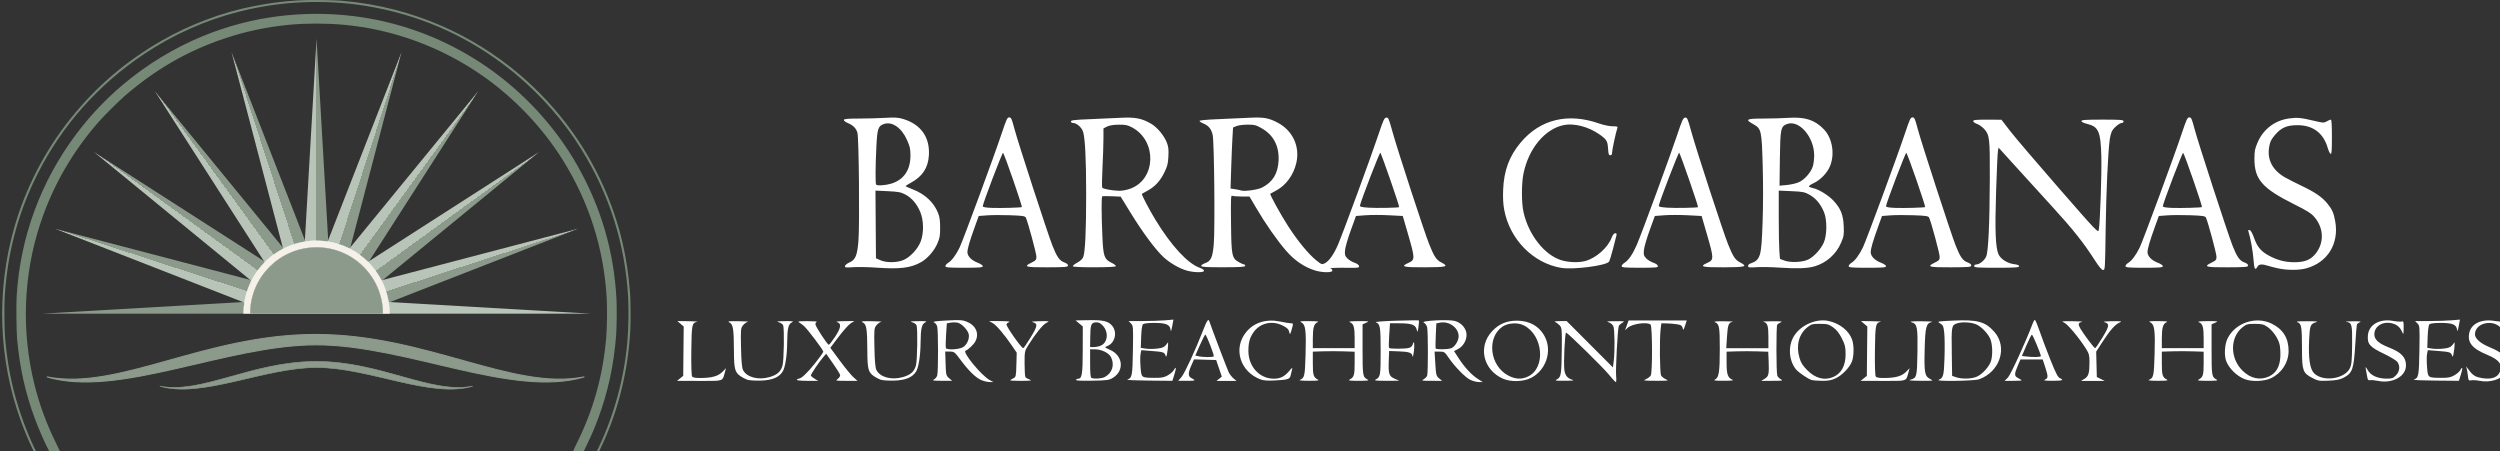 <?xml version="1.0" encoding="UTF-8" standalone="no"?>
<!-- Created with Inkscape (http://www.inkscape.org/) -->

<svg
   width="532.429mm"
   height="96.066mm"
   viewBox="0 0 532.429 96.066"
   version="1.1"
   id="svg1"
   xml:space="preserve"
   inkscape:version="1.3 (0e150ed6c4, 2023-07-21)"
   sodipodi:docname="Website LOGO.svg"
   xmlns:inkscape="http://www.inkscape.org/namespaces/inkscape"
   xmlns:sodipodi="http://sodipodi.sourceforge.net/DTD/sodipodi-0.dtd"
   xmlns:xlink="http://www.w3.org/1999/xlink"
   xmlns="http://www.w3.org/2000/svg"
   xmlns:svg="http://www.w3.org/2000/svg"><rect x="0" y="0" width="532.429" height="96.066" fill="#333333" stroke="none"/><sodipodi:namedview
     id="namedview1"
     pagecolor="#ffffff"
     bordercolor="#000000"
     borderopacity="0.25"
     inkscape:showpageshadow="2"
     inkscape:pageopacity="0.0"
     inkscape:pagecheckerboard="0"
     inkscape:deskcolor="#d1d1d1"
     inkscape:document-units="mm"
     inkscape:zoom="0.5"
     inkscape:cx="519"
     inkscape:cy="13"
     inkscape:window-width="1920"
     inkscape:window-height="1051"
     inkscape:window-x="615"
     inkscape:window-y="951"
     inkscape:window-maximized="1"
     inkscape:current-layer="g1"
     inkscape:export-bgcolor="#ffffff00" /><defs
     id="defs1"><linearGradient
       id="swatch16348"
       inkscape:swatch="solid"><stop
         style="stop-color:#006b00;stop-opacity:0;"
         offset="0"
         id="stop16348" /></linearGradient><linearGradient
       id="swatch5"
       inkscape:swatch="solid"><stop
         style="stop-color:#8b9a8b;stop-opacity:1;"
         offset="0"
         id="stop5" /></linearGradient><linearGradient
       id="splitGradient"
       x1="0"
       y1="0"
       x2="1"
       y2="0"><stop
         offset="50%"
         stop-color="#B8C4B8"
         id="stop1" /><stop
         offset="50%"
         stop-color="#8B9A8B"
         id="stop2" /></linearGradient><linearGradient
       inkscape:collect="always"
       xlink:href="#splitGradient"
       id="linearGradient287"
       x1="474.596"
       y1="6.837"
       x2="693.9"
       y2="6.837"
       gradientTransform="matrix(0.091,0,0,0.778,349.871,82.689)"
       gradientUnits="userSpaceOnUse" /><linearGradient
       inkscape:collect="always"
       xlink:href="#splitGradient"
       id="linearGradient289"
       x1="474.596"
       y1="6.837"
       x2="693.9"
       y2="6.837"
       gradientTransform="matrix(0.087,0.028,-0.241,0.74,422.458,77.307)"
       gradientUnits="userSpaceOnUse" /><linearGradient
       inkscape:collect="always"
       xlink:href="#splitGradient"
       id="linearGradient291"
       x1="474.596"
       y1="6.837"
       x2="693.9"
       y2="6.837"
       gradientTransform="matrix(0.074,0.054,-0.457,0.63,493.155,94.619)"
       gradientUnits="userSpaceOnUse" /><linearGradient
       inkscape:collect="always"
       xlink:href="#splitGradient"
       id="linearGradient293"
       x1="474.596"
       y1="6.837"
       x2="693.9"
       y2="6.837"
       gradientTransform="matrix(0.054,0.074,-0.63,0.457,555.043,132.931)"
       gradientUnits="userSpaceOnUse" /><linearGradient
       inkscape:collect="always"
       xlink:href="#splitGradient"
       id="linearGradient295"
       x1="474.596"
       y1="6.837"
       x2="693.9"
       y2="6.837"
       gradientTransform="matrix(0.028,0.087,-0.74,0.241,602.062,188.491)"
       gradientUnits="userSpaceOnUse" /><linearGradient
       inkscape:collect="always"
       xlink:href="#splitGradient"
       id="linearGradient297"
       x1="474.596"
       y1="6.837"
       x2="693.9"
       y2="6.837"
       gradientTransform="matrix(0,0.091,-0.778,0,629.612,255.862)"
       gradientUnits="userSpaceOnUse" /><linearGradient
       inkscape:collect="always"
       xlink:href="#splitGradient"
       id="linearGradient299"
       x1="474.596"
       y1="6.837"
       x2="693.9"
       y2="6.837"
       gradientTransform="matrix(-0.028,0.087,-0.74,-0.241,634.994,328.449)"
       gradientUnits="userSpaceOnUse" /><linearGradient
       inkscape:collect="always"
       xlink:href="#splitGradient"
       id="linearGradient301"
       x1="474.596"
       y1="6.837"
       x2="693.9"
       y2="6.837"
       gradientTransform="matrix(-0.054,0.074,-0.63,-0.457,617.682,399.147)"
       gradientUnits="userSpaceOnUse" /><linearGradient
       inkscape:collect="always"
       xlink:href="#splitGradient"
       id="linearGradient303"
       x1="474.596"
       y1="6.837"
       x2="693.9"
       y2="6.837"
       gradientTransform="matrix(-0.074,0.054,-0.457,-0.63,579.37,461.034)"
       gradientUnits="userSpaceOnUse" /><linearGradient
       inkscape:collect="always"
       xlink:href="#splitGradient"
       id="linearGradient305"
       x1="474.596"
       y1="6.837"
       x2="693.9"
       y2="6.837"
       gradientTransform="matrix(-0.087,0.028,-0.241,-0.74,523.81,508.054)"
       gradientUnits="userSpaceOnUse" /><linearGradient
       inkscape:collect="always"
       xlink:href="#splitGradient"
       id="linearGradient307"
       x1="474.596"
       y1="6.837"
       x2="693.9"
       y2="6.837"
       gradientTransform="matrix(-0.091,0,0,-0.778,456.439,535.603)"
       gradientUnits="userSpaceOnUse" /><linearGradient
       inkscape:collect="always"
       xlink:href="#splitGradient"
       id="linearGradient309"
       x1="474.596"
       y1="6.837"
       x2="693.9"
       y2="6.837"
       gradientTransform="matrix(-0.087,-0.028,0.241,-0.74,383.852,540.985)"
       gradientUnits="userSpaceOnUse" /><linearGradient
       inkscape:collect="always"
       xlink:href="#splitGradient"
       id="linearGradient311"
       x1="474.596"
       y1="6.837"
       x2="693.9"
       y2="6.837"
       gradientTransform="matrix(-0.074,-0.054,0.457,-0.63,313.154,523.673)"
       gradientUnits="userSpaceOnUse" /><linearGradient
       inkscape:collect="always"
       xlink:href="#splitGradient"
       id="linearGradient313"
       x1="474.596"
       y1="6.837"
       x2="693.9"
       y2="6.837"
       gradientTransform="matrix(-0.054,-0.074,0.63,-0.457,251.267,485.362)"
       gradientUnits="userSpaceOnUse" /><linearGradient
       inkscape:collect="always"
       xlink:href="#splitGradient"
       id="linearGradient315"
       x1="474.596"
       y1="6.837"
       x2="693.9"
       y2="6.837"
       gradientTransform="matrix(-0.028,-0.087,0.74,-0.241,204.247,429.801)"
       gradientUnits="userSpaceOnUse" /><linearGradient
       inkscape:collect="always"
       xlink:href="#splitGradient"
       id="linearGradient317"
       x1="474.596"
       y1="6.837"
       x2="693.9"
       y2="6.837"
       gradientTransform="matrix(0,-0.091,0.778,0,176.698,362.43)"
       gradientUnits="userSpaceOnUse" /><linearGradient
       inkscape:collect="always"
       xlink:href="#splitGradient"
       id="linearGradient319"
       x1="474.596"
       y1="6.837"
       x2="693.9"
       y2="6.837"
       gradientTransform="matrix(0.028,-0.087,0.74,0.241,171.316,289.843)"
       gradientUnits="userSpaceOnUse" /><linearGradient
       inkscape:collect="always"
       xlink:href="#splitGradient"
       id="linearGradient321"
       x1="474.596"
       y1="6.837"
       x2="693.9"
       y2="6.837"
       gradientTransform="matrix(0.054,-0.074,0.63,0.457,188.628,219.146)"
       gradientUnits="userSpaceOnUse" /><linearGradient
       inkscape:collect="always"
       xlink:href="#splitGradient"
       id="linearGradient323"
       x1="474.596"
       y1="6.837"
       x2="693.9"
       y2="6.837"
       gradientTransform="matrix(0.074,-0.054,0.457,0.63,226.939,157.258)"
       gradientUnits="userSpaceOnUse" /><linearGradient
       inkscape:collect="always"
       xlink:href="#splitGradient"
       id="linearGradient325"
       x1="474.596"
       y1="6.837"
       x2="693.9"
       y2="6.837"
       gradientTransform="matrix(0.087,-0.028,0.241,0.74,282.5,110.239)"
       gradientUnits="userSpaceOnUse" /><clipPath
       clipPathUnits="userSpaceOnUse"
       id="clipPath2"><rect
         style="fill:#ffffff;stroke:#006b00;stroke-width:1.44;stroke-opacity:0"
         id="rect2"
         width="451.039"
         height="231.154"
         x="177.487"
         y="77.944"
         mask="none" /></clipPath></defs><g
     inkscape:label="Layer 1"
     inkscape:groupmode="layer"
     id="layer1"
     transform="translate(-37.12,-28.902)"><g
       inkscape:label="Image"
       id="g1"
       transform="matrix(0.265,0,0,0.265,-247.605,2.546)"
       mask="none"><g
         id="g2"
         clip-path="url(#clipPath2)"
         transform="translate(925.675,42.426)"
         inkscape:export-filename="Website LOGO Redesigned White text.svg"
         inkscape:export-xdpi="96"
         inkscape:export-ydpi="96"><path
           fill="#f5f1e8"
           stroke="#f5f1e8"
           stroke-width="0.266"
           id="circle2"
           mask="none"
           sodipodi:type="arc"
           sodipodi:cx="403.15466"
           sodipodi:cy="309.14636"
           sodipodi:rx="221.12848"
           sodipodi:ry="221.12848"
           sodipodi:start="0"
           sodipodi:end="2.7529812"
           sodipodi:open="true"
           sodipodi:arc-type="arc"
           d="M 624.283,309.146 A 221.128,221.128 0 0 1 445.851,526.114 221.128,221.128 0 0 1 198.514,392.933" /><path
           d="m 403.155,88.018 -9.858,170.509 a 53.284,53.284 0 0 1 19.715,0 z"
           fill="url(#splitGradient)"
           stroke="url(#splitGradient)"
           stroke-width="0.266"
           id="path2-2"
           style="fill:url(#linearGradient287);stroke:url(#linearGradient287)"
           mask="none" /><path
           d="m 471.487,98.841 -62.065,159.117 a 53.284,53.284 0 0 1 18.75,6.092 z"
           fill="url(#splitGradient)"
           stroke="url(#splitGradient)"
           stroke-width="0.266"
           id="path3-2"
           style="fill:url(#linearGradient289);stroke:url(#linearGradient289)"
           mask="none" /><path
           d="M 533.131,130.25 424.933,262.4 a 53.284,53.284 0 0 1 15.95,11.588 z"
           fill="url(#splitGradient)"
           stroke="url(#splitGradient)"
           stroke-width="0.266"
           id="path4-8"
           style="fill:url(#linearGradient291);stroke:url(#linearGradient291)"
           mask="none" /><path
           d="M 582.051,179.17 438.313,271.418 a 53.284,53.284 0 0 1 11.588,15.95 z"
           fill="url(#splitGradient)"
           stroke="url(#splitGradient)"
           stroke-width="0.266"
           id="path5-5"
           style="fill:url(#linearGradient293);stroke:url(#linearGradient293)"
           mask="none" /><path
           d="m 613.46,240.814 -165.21,43.315 a 53.284,53.284 0 0 1 6.092,18.75 z"
           fill="url(#splitGradient)"
           stroke="url(#splitGradient)"
           stroke-width="0.266"
           id="path6-4"
           style="fill:url(#linearGradient295);stroke:url(#linearGradient295)"
           mask="none" /><path
           d="m 624.283,309.146 -170.509,-9.858 a 53.284,53.284 0 0 1 0,19.715 z"
           fill="url(#splitGradient)"
           stroke="url(#splitGradient)"
           stroke-width="0.266"
           id="path7-2"
           style="fill:url(#linearGradient297);stroke:url(#linearGradient297)"
           mask="none" /><path
           d="M 613.46,377.479 454.343,315.414 a 53.284,53.284 0 0 1 -6.092,18.75 z"
           fill="url(#splitGradient)"
           stroke="url(#splitGradient)"
           stroke-width="0.266"
           id="path8-3"
           style="fill:url(#linearGradient299);stroke:url(#linearGradient299)"
           mask="none" /><path
           d="M 582.051,439.122 449.901,330.925 a 53.284,53.284 0 0 1 -11.588,15.95 z"
           fill="url(#splitGradient)"
           stroke="url(#splitGradient)"
           stroke-width="0.266"
           id="path9-7"
           style="fill:url(#linearGradient301);stroke:url(#linearGradient301)"
           mask="none" /><path
           d="M 533.131,488.043 440.883,344.304 a 53.284,53.284 0 0 1 -15.95,11.588 z"
           fill="url(#splitGradient)"
           stroke="url(#splitGradient)"
           stroke-width="0.266"
           id="path10-2"
           style="fill:url(#linearGradient303);stroke:url(#linearGradient303)"
           mask="none" /><path
           d="M 471.487,519.452 428.172,354.242 a 53.284,53.284 0 0 1 -18.75,6.092 z"
           fill="url(#splitGradient)"
           stroke="url(#splitGradient)"
           stroke-width="0.266"
           id="path11-89"
           style="fill:url(#linearGradient305);stroke:url(#linearGradient305)"
           mask="none" /><path
           d="m 403.155,530.275 9.858,-170.509 a 53.284,53.284 0 0 1 -19.715,0 z"
           fill="url(#splitGradient)"
           stroke="url(#splitGradient)"
           stroke-width="0.266"
           id="path12-8"
           style="fill:url(#linearGradient307);stroke:url(#linearGradient307)"
           mask="none" /><path
           d="m 334.822,519.452 62.065,-159.117 a 53.284,53.284 0 0 1 -18.75,-6.092 z"
           fill="url(#splitGradient)"
           stroke="url(#splitGradient)"
           stroke-width="0.266"
           id="path13-2"
           style="fill:url(#linearGradient309);stroke:url(#linearGradient309)"
           mask="none" /><path
           d="M 273.179,488.043 381.376,355.893 a 53.284,53.284 0 0 1 -15.95,-11.588 z"
           fill="url(#splitGradient)"
           stroke="url(#splitGradient)"
           stroke-width="0.266"
           id="path14-2"
           style="fill:url(#linearGradient311);stroke:url(#linearGradient311)"
           mask="none" /><path
           d="M 224.258,439.122 367.997,346.875 A 53.284,53.284 0 0 1 356.408,330.925 Z"
           fill="url(#splitGradient)"
           stroke="url(#splitGradient)"
           stroke-width="0.266"
           id="path15-7"
           style="fill:url(#linearGradient313);stroke:url(#linearGradient313)"
           mask="none" /><path
           d="m 192.849,377.479 165.21,-43.315 a 53.284,53.284 0 0 1 -6.092,-18.75 z"
           fill="url(#splitGradient)"
           stroke="url(#splitGradient)"
           stroke-width="0.266"
           id="path16-5"
           style="fill:url(#linearGradient315);stroke:url(#linearGradient315)"
           mask="none" /><path
           d="m 182.026,309.146 170.509,9.858 a 53.284,53.284 0 0 1 0,-19.715 z"
           fill="url(#splitGradient)"
           stroke="url(#splitGradient)"
           stroke-width="0.266"
           id="path17-5"
           style="fill:url(#linearGradient317);stroke:url(#linearGradient317)"
           mask="none" /><path
           d="m 192.849,240.814 159.117,62.065 a 53.284,53.284 0 0 1 6.092,-18.75 z"
           fill="url(#splitGradient)"
           stroke="url(#splitGradient)"
           stroke-width="0.266"
           id="path18-5"
           style="fill:url(#linearGradient319);stroke:url(#linearGradient319)"
           mask="none" /><path
           d="M 224.258,179.17 356.408,287.368 a 53.284,53.284 0 0 1 11.588,-15.95 z"
           fill="url(#splitGradient)"
           stroke="url(#splitGradient)"
           stroke-width="0.266"
           id="path19-2"
           style="fill:url(#linearGradient321);stroke:url(#linearGradient321)"
           mask="none" /><path
           d="m 273.179,130.25 92.248,143.739 a 53.284,53.284 0 0 1 15.95,-11.588 z"
           fill="url(#splitGradient)"
           stroke="url(#splitGradient)"
           stroke-width="0.266"
           id="path20-7"
           style="fill:url(#linearGradient323);stroke:url(#linearGradient323)"
           mask="none" /><path
           d="m 334.822,98.841 43.315,165.21 a 53.284,53.284 0 0 1 18.75,-6.092 z"
           fill="url(#splitGradient)"
           stroke="url(#splitGradient)"
           stroke-width="0.266"
           id="path21-5"
           style="fill:url(#linearGradient325);stroke:url(#linearGradient325)"
           mask="none" /><circle
           cx="403.155"
           cy="309.146"
           r="58.612"
           fill="#ffffff"
           stroke="#ffffff"
           stroke-width="0.266"
           id="circle21-3"
           style="fill:#f5f1e8;fill-opacity:1"
           mask="none" /><circle
           cx="403.155"
           cy="309.146"
           r="53.284"
           fill="#8b9a8b"
           stroke="#8b9a8b"
           stroke-width="0.266"
           id="circle22-9"
           mask="none" /></g><g
         id="g326"
         transform="matrix(0.864,0,0,0.864,191.77,278.615)"
         mask="none"><path
           d="m 1065.176,143.194 c 66.667,13.333 146.506,-39.459 250,-39.459 103.495,0 183.333,52.793 250,39.459 -66.667,20 -165.801,-29.803 -249.427,-29.819 -83.626,-0.016 -183.907,49.819 -250.573,29.819 z"
           fill="#8b9a8b"
           stroke="#8b9a8b"
           stroke-width="1"
           id="path1-3"
           sodipodi:nodetypes="csczc" /></g><path
         style="fill:#ffffff;stroke-width:2.595"
         d="m 2028.158,316.892 c -6.102,-1.724 -13.676,-6.149 -18.895,-11.04 -6.367,-5.967 -16.706,-19.912 -26.112,-35.219 l -8.077,-13.145 -7.109,-0.302 c -3.91,-0.165 -7.369,-0.171 -7.686,0 -0.713,0.36 -0.663,15.15 0.109,32.422 0.705,15.774 1.509,18.146 7.08,20.884 2.079,1.022 3.78,2.281 3.779,2.799 -3e-4,0.63 -5.736,0.95 -17.32,0.968 -11.447,0.032 -17.32,-0.288 -17.32,-0.9 0,-0.51 1.672,-1.82 3.715,-2.91 2.354,-1.257 4.069,-2.888 4.683,-4.455 1.54,-3.932 2.342,-20.997 2.349,-49.965 0,-29.187 -0.862,-46.161 -2.61,-51.029 -1.209,-3.366 -5.17,-6.719 -7.944,-6.724 -0.953,-0.002 -1.732,-0.551 -1.732,-1.221 0,-0.963 3.016,-1.335 14.434,-1.781 7.939,-0.31 19.283,-0.82 25.211,-1.134 12.017,-0.636 17.357,0.388 24.85,4.765 4.921,2.875 10.49,9.583 12.632,15.214 1.28,3.366 1.513,5.44 1.235,11.022 -0.292,5.843 -0.768,7.762 -3.179,12.776 -3.305,6.874 -7.659,11.605 -13.598,14.775 -2.329,1.243 -4.367,2.388 -4.529,2.545 -0.476,0.46 5.921,12.695 10.949,20.94 12.784,20.961 25.991,35.216 35.726,38.559 1.799,0.618 3.272,1.664 3.272,2.325 0,1.59 -8.044,1.498 -13.912,-0.159 z m -44.936,-65.946 c 20.289,-7.748 21.074,-38.147 1.264,-48.949 -3.715,-2.026 -5.385,-2.382 -10.928,-2.336 -4.279,0.036 -7.542,0.562 -9.43,1.521 l -2.887,1.466 v 8.328 c 0,4.581 -0.362,15.145 -0.796,23.476 -0.434,8.331 -0.508,15.474 -0.164,15.873 0.86,1.001 8.142,2.328 13.461,2.455 2.674,0.064 6.41,-0.659 9.489,-1.835 z m 148.144,65.9 c -8.68,-2.642 -16.654,-8.09 -23.503,-16.057 -7.419,-8.629 -16.434,-21.566 -23.934,-34.342 l -5.295,-9.021 -6.288,-0.032 c -3.458,-0.032 -6.858,-0.286 -7.554,-0.597 -1.159,-0.517 -1.246,1.367 -1.024,22.162 0.279,26.178 0.652,27.998 6.399,31.235 1.749,0.985 3.59,1.79 4.091,1.79 0.501,0 0.911,0.504 0.911,1.119 -3e-4,0.862 -4.065,1.124 -17.705,1.142 -13.547,0.032 -17.705,-0.238 -17.705,-1.083 0,-0.608 1.405,-1.596 3.123,-2.194 4.763,-1.66 6.086,-4.551 7.015,-15.329 1.049,-12.181 0.365,-81.977 -0.859,-87.64 -1.036,-4.792 -3.302,-7.613 -7.447,-9.271 -1.613,-0.645 -3.044,-1.561 -3.18,-2.036 -0.148,-0.52 5.494,-1.087 14.214,-1.428 7.954,-0.31 19.348,-0.824 25.319,-1.142 12.142,-0.646 16.256,0.078 23.783,4.185 11.73,6.4 17.46,18.943 14.564,31.879 -2.2,9.826 -8.358,18.272 -16.396,22.487 -2.38,1.248 -4.431,2.364 -4.558,2.48 -0.604,0.55 8.407,16.917 14.449,26.244 7.712,11.906 16.376,22.402 22.621,27.405 3.994,3.2 4.439,3.355 6.615,2.307 3.406,-1.641 7.292,-7.085 10.707,-14.999 3.99,-9.248 26.855,-71.479 32.496,-88.445 3.873,-11.647 4.706,-13.467 6.275,-13.697 1.682,-0.246 2.034,0.552 5.032,11.414 4.001,14.495 25.462,80.231 29.473,90.273 3.978,9.961 5.764,12.664 9.71,14.694 6.442,3.315 4.577,3.87 -13.208,3.934 -17.646,0.064 -19.915,-0.56 -13.085,-3.594 5.247,-2.331 5.243,-3.593 -0.074,-21.944 l -4.551,-15.712 -11.16,-0.585 c -6.138,-0.322 -14.598,-0.322 -18.801,0 l -7.641,0.585 -4.224,11.641 c -2.323,6.402 -4.382,13.529 -4.576,15.837 -0.311,3.709 -0.103,4.464 1.792,6.508 1.18,1.272 3.733,2.851 5.674,3.509 2.163,0.733 3.629,1.786 3.787,2.721 0.231,1.363 -0.589,1.514 -7.698,1.42 -10.546,-0.14 -16.736,0.115 -15.076,0.62 0.741,0.227 1.347,0.984 1.347,1.687 0,1.71 -8.063,1.634 -13.857,-0.128 z m 67.524,-50.921 c 0.492,-0.428 -14.011,-42.344 -15.138,-43.749 -0.491,-0.613 -15.633,38.643 -16.336,42.35 -0.209,1.094 1.1,1.436 7.059,1.844 5.999,0.411 23.803,0.087 24.415,-0.445 z m -110.337,-15.655 c 8.676,-4.387 12.893,-11.207 13.425,-21.711 0.593,-11.695 -4.027,-20.557 -13.557,-26.01 -4.536,-2.595 -5.874,-2.94 -11.314,-2.92 -3.393,0 -7.417,0.528 -8.942,1.144 l -2.772,1.122 -0.512,8.705 c -0.282,4.788 -0.733,15.823 -1.003,24.523 l -0.492,15.819 3.775,0.594 c 2.076,0.326 4.122,0.758 4.545,0.959 2.136,1.014 13.375,-0.471 16.846,-2.226 z m 669.429,58.329 c -9.198,-14.291 -17.453,-24.685 -33.935,-42.73 -8.997,-9.85 -22.45,-24.628 -29.894,-32.841 l -13.536,-14.932 -0.525,2.844 c -0.289,1.564 -0.949,16.141 -1.468,32.393 -1.003,31.417 -0.481,45.028 1.934,50.46 1.691,3.804 7.14,7.305 12.339,7.93 2.837,0.34 4.27,0.915 4.27,1.713 0,0.969 -3.483,1.2 -18.09,1.2 -15.459,0 -18.09,-0.193 -18.09,-1.325 0,-0.776 0.718,-1.327 1.732,-1.329 2.587,0 6.496,-3.127 7.917,-6.324 1.758,-3.954 2.787,-25.772 2.934,-62.174 0.135,-33.095 -0.151,-35.581 -4.609,-40.473 -1.458,-1.599 -4.021,-3.385 -5.697,-3.969 -1.676,-0.584 -3.047,-1.602 -3.047,-2.263 0,-0.953 2.351,-1.192 11.355,-1.157 l 11.354,0.045 6.928,8.99 c 3.81,4.944 21.304,25.466 38.875,45.604 31.302,35.875 31.956,36.56 32.432,33.915 1.029,-5.714 2.403,-44.949 2.053,-58.6 -0.525,-20.461 -2.206,-24.353 -11.48,-26.581 -2.724,-0.654 -4.53,-1.552 -4.53,-2.252 0,-0.92 3.553,-1.164 16.936,-1.164 14.541,0 16.935,0.19 16.935,1.343 0,0.739 -0.612,1.343 -1.361,1.343 -2.033,0 -6.94,4.188 -8.162,6.965 -0.59,1.34 -1.292,4.049 -1.562,6.019 -1.423,10.412 -2.89,42.33 -3.302,71.86 -0.463,33.149 -0.476,33.355 -2.084,33.311 -1.115,-0.032 -3.175,-2.462 -6.622,-7.819 z m 147.417,6.553 c -2.964,-0.632 -6.774,-1.6 -8.468,-2.153 -4.616,-1.505 -7.165,-1.266 -8.261,0.777 -1.834,3.417 -2.663,1.947 -3.163,-5.61 -0.424,-6.423 -2.45,-17.659 -4.066,-22.558 -0.393,-1.193 -0.176,-1.487 0.922,-1.241 0.935,0.21 2.167,2.355 3.521,6.13 2.627,7.324 5.471,10.805 11.591,14.188 6.884,3.805 13.313,5.509 20.791,5.509 7.946,0 12.584,-1.704 16.413,-6.03 7.771,-8.779 7.648,-21.151 -0.302,-30.357 -2.522,-2.921 -5.92,-5.061 -16.089,-10.131 -25.741,-12.836 -32.011,-19.962 -32.045,-36.421 0,-6.41 0.279,-7.972 2.477,-13.161 4.488,-10.605 13.662,-17.72 25.002,-19.393 6.682,-0.985 9.953,-0.684 20.718,1.907 6.932,1.669 7.672,1.697 9.933,0.385 1.344,-0.78 2.823,-1.418 3.287,-1.418 0.576,-2.6e-4 0.844,4.416 0.844,13.9 0,11.057 -0.209,13.85 -1.019,13.656 -0.56,-0.134 -1.606,-2.268 -2.324,-4.741 -3.497,-12.045 -11.86,-18.338 -24.37,-18.338 -8.338,0 -12.944,1.956 -17.737,7.531 -3.404,3.96 -4.18,5.495 -4.944,9.776 -1.836,10.287 2.57,18.848 12.674,24.629 2.54,1.453 8.603,4.54 13.472,6.859 10.694,5.094 16.27,8.915 20.508,14.052 3.905,4.733 5.215,7.691 6.423,14.504 3.173,17.908 -6.158,33.016 -23.295,37.716 -5.77,1.582 -15.154,1.595 -22.496,0.032 z m -1126.599,-0.6 c -6.562,-0.468 -14.988,-0.635 -18.723,-0.371 -5.97,0.423 -6.761,0.306 -6.543,-0.963 0.138,-0.794 1.807,-2.105 3.712,-2.913 4.679,-1.983 6.184,-5.683 7.1,-17.457 1.016,-13.057 0.35,-82.507 -0.832,-86.71 -1.014,-3.607 -3.491,-6.063 -8,-7.932 -1.588,-0.658 -2.887,-1.706 -2.887,-2.329 0,-0.864 2.867,-1.133 12.124,-1.137 6.668,-0.003 16.281,-0.263 21.362,-0.58 7.408,-0.461 10.229,-0.274 14.241,0.944 14.162,4.3 21.494,14.685 20.603,29.181 -0.622,10.11 -5.202,17.037 -14.615,22.103 -2.423,1.304 -4.256,2.543 -4.074,2.755 0.183,0.21 2.8,1.351 5.818,2.534 9.856,3.861 16.864,10.453 20.277,19.074 1.234,3.116 1.615,5.866 1.621,11.686 0,6.671 -0.276,8.258 -2.274,12.849 -2.561,5.879 -7.951,12.002 -13.134,14.92 -8.219,4.628 -16.954,5.689 -35.776,4.346 z m 21.863,-6.192 c 5.339,-2.324 11.373,-8.83 13.661,-14.731 2.649,-6.833 2.518,-17.13 -0.302,-23.813 -2.764,-6.546 -6.8,-11.279 -11.963,-14.029 -3.53,-1.88 -5.701,-2.294 -14.112,-2.691 l -9.939,-0.469 0.205,27.191 0.202,27.191 3.464,1.544 c 4.939,2.2 13.485,2.112 18.784,-0.193 z m -9.957,-61.325 c 10.007,-3.032 15.422,-10.904 15.422,-22.423 0,-5.528 -0.361,-7.204 -2.694,-12.52 -4.356,-9.925 -12.046,-15.28 -18.64,-12.982 -4.626,1.612 -5.328,3.725 -6.046,18.193 -0.787,15.867 -0.88,29.721 -0.202,30.508 0.909,1.057 7.5,0.637 12.163,-0.776 z m 538.499,67.715 c -22.716,-3.776 -41.549,-23.001 -45.922,-46.876 -0.824,-4.497 -1.076,-9.363 -0.825,-15.885 0.593,-15.363 4.92,-27.059 14.03,-37.922 15.748,-18.778 38.032,-24.178 63.235,-15.322 3.507,1.232 8.208,2.203 10.667,2.203 3.892,0 4.332,0.179 3.827,1.567 -1.111,3.051 -4.213,17.466 -4.213,19.575 0,1.497 -0.434,2.14 -1.447,2.14 -1.217,0 -1.5,-0.848 -1.779,-5.339 -0.381,-6.128 -1.116,-7.336 -6.973,-11.461 -8.641,-6.086 -20.322,-9.143 -28.552,-7.473 -15.185,3.082 -28.204,18.689 -32.427,38.872 -1.681,8.035 -1.691,23.601 0,31.103 4.03,18.093 16.616,34.213 30.11,38.565 5.744,1.853 14.124,2.175 19.446,0.747 8.64,-2.317 18.11,-10.609 21.182,-18.549 0.982,-2.538 1.949,-3.784 2.939,-3.784 1.05,0 1.354,0.451 1.056,1.567 -0.231,0.862 -1.489,5.798 -2.798,10.969 -1.308,5.171 -2.789,9.86 -3.29,10.42 -2.816,3.148 -28.757,6.459 -38.246,4.882 z m 175.899,-0.196 c -6.774,-0.465 -15.348,-0.632 -19.052,-0.374 -5.692,0.398 -6.736,0.261 -6.736,-0.89 0,-0.749 0.606,-1.58 1.347,-1.847 8.712,-3.137 9.285,-4.965 10.29,-32.821 0.493,-13.647 0.534,-30.69 0.112,-45.897 -0.796,-28.699 -1.069,-29.889 -7.705,-33.567 -6.704,-3.716 -5.501,-4.407 7.695,-4.418 6.457,0 15.896,-0.274 20.977,-0.596 13.221,-0.84 21.031,1.733 28.253,9.306 6.722,7.048 8.842,19.603 4.952,29.321 -2.229,5.568 -7.603,11.207 -13.195,13.848 -2.317,1.094 -4.048,2.301 -3.845,2.683 0.202,0.381 1.671,0.974 3.264,1.316 4.845,1.041 12.653,5.896 16.776,10.432 5.632,6.196 7.583,11.194 7.935,20.324 0.263,6.883 0.103,7.877 -2.127,13.149 -3.917,9.255 -11.999,16.389 -21.612,19.077 -5.569,1.558 -14.146,1.857 -27.328,0.953 z m 23.363,-6.949 c 4.755,-2.861 9.488,-8.222 11.693,-13.245 2.665,-6.068 2.717,-18.419 0.103,-24.583 -2.699,-6.366 -6.454,-10.882 -11.378,-13.687 -4.049,-2.306 -5.457,-2.594 -14.707,-3.005 l -10.229,-0.454 v 21.394 c 0,11.767 0.228,24.119 0.497,27.449 l 0.492,6.055 3.544,1.321 c 5.313,1.98 15.693,1.333 19.979,-1.246 z m -8.764,-61.529 c 4.865,-1.971 10.5,-8.397 11.788,-13.441 0.518,-2.027 0.941,-5.739 0.941,-8.249 0,-14.895 -12.218,-28.958 -21.923,-25.233 -4.949,1.9 -5.343,3.856 -5.657,28.125 l -0.276,21.402 5.654,-0.528 c 3.109,-0.29 7.373,-1.225 9.475,-2.076 z m -685.478,67.251 c 0,-0.713 0.988,-1.89 2.195,-2.616 2.837,-1.707 6.202,-6.199 9.178,-12.256 2.689,-5.47 27.819,-73.619 34.057,-92.356 3.608,-10.839 4.31,-12.312 5.859,-12.312 1.562,0 2.031,1.032 4.173,9.178 2.771,10.542 26.594,83.756 30.507,93.755 3.547,9.066 5.81,12.3 9.505,13.588 1.901,0.662 3.059,1.606 3.059,2.491 0,1.258 -1.95,1.432 -16.551,1.485 -17.897,0.064 -19.593,-0.448 -12.702,-3.834 3.46,-1.7 3.849,-2.177 3.849,-4.711 0,-2.571 -6.774,-27.681 -8.451,-31.326 -0.612,-1.329 -2.359,-1.605 -12.488,-1.976 -6.477,-0.238 -14.845,-0.199 -18.595,0.084 l -6.818,0.514 -3.073,8.507 c -4.239,11.733 -6.001,17.77 -6.001,20.568 0,3.229 3.302,6.619 8.275,8.496 2.325,0.878 4.041,2.057 4.041,2.778 0,1.031 -2.659,1.252 -15.011,1.247 -12.583,0 -15.011,-0.216 -15.011,-1.302 z m 61.424,-47.47 c 0.575,-0.541 -13.81,-42.116 -15.085,-43.6 -0.555,-0.646 -16.334,40.834 -16.322,42.909 0,0.758 2.277,1.172 7.512,1.368 6.995,0.263 23.391,-0.202 23.896,-0.677 z m 482.054,47.468 c 0,-0.711 0.988,-1.887 2.195,-2.614 3.302,-1.986 6.728,-6.991 10.04,-14.666 3.968,-9.197 26.847,-71.474 32.468,-88.379 3.873,-11.647 4.706,-13.467 6.275,-13.697 1.682,-0.246 2.034,0.552 5.032,11.414 4.001,14.495 25.462,80.231 29.472,90.273 3.978,9.961 5.764,12.664 9.71,14.694 6.442,3.315 4.577,3.87 -13.208,3.934 -17.646,0.064 -19.915,-0.56 -13.085,-3.594 5.247,-2.331 5.243,-3.593 -0.074,-21.944 l -4.551,-15.711 -11.16,-0.585 c -6.138,-0.322 -14.598,-0.322 -18.801,0 l -7.642,0.585 -4.223,11.641 c -2.323,6.402 -4.382,13.529 -4.576,15.836 -0.311,3.709 -0.103,4.464 1.792,6.508 1.18,1.272 3.733,2.851 5.674,3.508 2.075,0.703 3.631,1.797 3.775,2.654 0.221,1.306 -1.283,1.456 -14.434,1.448 -12.281,0 -14.68,-0.221 -14.68,-1.303 z m 61.366,-47.399 c 0.492,-0.428 -14.012,-42.344 -15.138,-43.749 -0.491,-0.613 -15.633,38.642 -16.336,42.35 -0.208,1.094 1.1,1.436 7.059,1.844 5.999,0.411 23.803,0.087 24.415,-0.445 z m 121.077,47.401 c 0,-0.713 0.988,-1.89 2.195,-2.616 2.837,-1.707 6.202,-6.199 9.178,-12.256 2.688,-5.47 27.819,-73.619 34.057,-92.356 3.609,-10.839 4.31,-12.312 5.859,-12.312 1.562,0 2.031,1.032 4.173,9.178 2.771,10.542 26.594,83.756 30.507,93.755 3.547,9.066 5.81,12.3 9.506,13.588 1.9,0.662 3.059,1.606 3.059,2.491 -3e-4,1.258 -1.95,1.432 -16.551,1.485 -17.897,0.064 -19.592,-0.448 -12.701,-3.834 3.46,-1.7 3.849,-2.177 3.849,-4.711 0,-2.571 -6.774,-27.681 -8.451,-31.326 -0.611,-1.329 -2.359,-1.605 -12.488,-1.976 -6.477,-0.238 -14.845,-0.199 -18.595,0.084 l -6.817,0.514 -3.074,8.507 c -4.239,11.733 -6,17.77 -6,20.568 0,3.229 3.301,6.619 8.275,8.496 2.325,0.878 4.041,2.057 4.041,2.778 0,1.031 -2.659,1.252 -15.011,1.247 -12.583,0 -15.011,-0.216 -15.011,-1.302 z m 61.424,-47.47 c 0.575,-0.541 -13.81,-42.116 -15.085,-43.6 -0.555,-0.646 -16.334,40.834 -16.322,42.909 0,0.758 2.277,1.172 7.512,1.368 6.995,0.263 23.391,-0.202 23.896,-0.677 z m 161.048,47.47 c 0,-0.713 0.988,-1.89 2.195,-2.616 2.837,-1.707 6.201,-6.199 9.178,-12.256 2.688,-5.47 27.819,-73.619 34.057,-92.356 3.609,-10.839 4.31,-12.312 5.859,-12.312 1.562,0 2.031,1.032 4.173,9.178 2.771,10.542 26.594,83.756 30.507,93.755 3.548,9.066 5.81,12.3 9.505,13.588 1.901,0.662 3.059,1.606 3.059,2.491 -3e-4,1.258 -1.95,1.432 -16.551,1.485 -17.897,0.064 -19.593,-0.448 -12.701,-3.834 3.46,-1.7 3.849,-2.177 3.849,-4.711 0,-2.571 -6.774,-27.681 -8.451,-31.326 -0.611,-1.329 -2.359,-1.605 -12.488,-1.976 -6.477,-0.238 -14.845,-0.199 -18.595,0.084 l -6.817,0.514 -3.073,8.507 c -4.239,11.733 -6.001,17.77 -6.001,20.568 0,3.229 3.302,6.619 8.276,8.496 2.325,0.878 4.041,2.057 4.041,2.778 0,1.031 -2.659,1.252 -15.011,1.247 -12.583,0 -15.011,-0.216 -15.011,-1.302 z m 61.424,-47.47 c 0.575,-0.541 -13.81,-42.116 -15.085,-43.6 -0.555,-0.646 -16.334,40.834 -16.322,42.909 0,0.758 2.277,1.172 7.512,1.368 6.995,0.263 23.391,-0.202 23.896,-0.677 z"
         id="path11"
         sodipodi:nodetypes="scccssscssscssssssssssssssccssssccsscsscssccssssscsssssssscsssssssssssscsscsscsssssccsccsssssssscscsscsssssscssssssscsssssscssssssssssssssscssssssssssscssssssssssssssssccsssssssssccsscsscsssssssscccssssssssssssssssscsssssscssssssssssssssssccsssssssssssssssscsscsssssssscsssssscsssssssscscsssscssssscssssssssscsscsscssssscssssssssssssssssssscscsssscssssscsssssssssssssscscsssscssssscsssccs"
         mask="none" /><g
         id="g7"
         transform="matrix(3.209,0,0,3.209,-1410.832,-2784.386)"
         mask="none"
         style="fill:#ffffff"><path
           style="fill:#ffffff;stroke-width:0.885"
           d="m 1020.155,993.836 c -1.393,-0.636 -3.146,-2.359 -5.152,-5.062 -1.455,-1.96 -1.576,-2.053 -2.671,-2.053 h -1.147 l 0.097,2.998 c 0.092,2.862 0.132,3.028 0.873,3.665 l 0.776,0.667 -2.617,-0.01 c -2.079,-0.01 -2.485,-0.073 -1.974,-0.314 0.354,-0.167 0.736,-0.633 0.849,-1.036 0.277,-0.983 0.264,-11.283 -0.014,-12.282 -0.121,-0.435 -0.504,-0.897 -0.849,-1.026 -0.419,-0.157 0.645,-0.304 3.194,-0.441 3.272,-0.176 3.995,-0.136 5.026,0.279 2.316,0.931 3.223,2.961 2.203,4.932 -0.415,0.803 -1.806,2.128 -2.463,2.347 -0.907,0.302 3.981,6.252 6.054,7.369 l 0.919,0.495 -0.986,-0.01 c -0.543,0 -1.496,-0.239 -2.119,-0.524 z m -4.488,-8.226 c 0.997,-0.608 1.671,-2.194 1.397,-3.287 -0.264,-1.051 -1.785,-2.618 -2.746,-2.829 -0.473,-0.104 -1.278,-0.11 -1.79,-0.014 l -0.931,0.175 -0.199,2.964 c -0.109,1.63 -0.119,3.093 -0.022,3.25 0.318,0.514 3.32,0.333 4.29,-0.259 z m 127.079,8.227 c -1.253,-0.571 -3.987,-3.361 -5.521,-5.633 -0.94,-1.393 -1.055,-1.468 -2.236,-1.475 l -1.245,-0.008 0.189,3.044 c 0.176,2.849 0.237,3.083 0.947,3.665 l 0.758,0.621 -2.675,-9e-4 c -2.387,-7e-4 -2.6,-0.042 -1.981,-0.378 0.381,-0.208 0.786,-0.614 0.9,-0.904 0.252,-0.641 0.252,-10.949 -5e-4,-12.126 -0.102,-0.478 -0.465,-0.984 -0.84,-1.17 -0.963,-0.48 6.146,-0.862 7.792,-0.418 1.659,0.447 2.921,1.945 2.921,3.469 0,1.465 -0.881,2.925 -2.161,3.581 l -0.973,0.499 1.136,1.757 c 1.483,2.294 3.25,4.204 4.815,5.203 l 1.259,0.804 -0.976,-0.01 c -0.536,0 -1.485,-0.238 -2.108,-0.522 z m -4.832,-7.958 c 0.912,-0.347 1.856,-1.863 1.858,-2.985 0,-2.1 -2.348,-3.847 -4.606,-3.423 l -0.981,0.184 -0.142,3.038 c -0.078,1.671 -0.087,3.133 -0.021,3.25 0.176,0.308 3.038,0.261 3.892,-0.064 z m 39.436,6.559 c -1.382,-1.71 -10.09,-10.261 -10.663,-10.47 -0.308,-0.112 -0.674,7.783 -0.435,9.375 0.211,1.405 0.764,2.076 2.015,2.442 0.575,0.168 0.03,0.239 -1.881,0.247 -2.481,0.01 -2.631,-0.021 -1.937,-0.39 0.979,-0.52 1.087,-1.241 1.156,-7.679 0.052,-4.765 0.014,-5.193 -0.502,-5.767 -0.307,-0.341 -0.812,-0.724 -1.124,-0.852 -0.389,-0.159 -0.034,-0.237 1.135,-0.25 l 1.701,-0.018 5.801,5.809 5.801,5.809 0.184,-1.492 c 0.319,-2.581 0.263,-8.069 -0.09,-8.844 -0.193,-0.423 -0.694,-0.831 -1.203,-0.979 -0.677,-0.197 -0.302,-0.257 1.675,-0.268 2.364,-0.013 2.494,0.015 1.803,0.391 -0.41,0.223 -0.821,0.604 -0.915,0.847 -0.286,0.745 -0.822,10.941 -0.658,12.525 0.085,0.819 0.05,1.488 -0.077,1.488 -0.127,0 -0.932,-0.867 -1.788,-1.928 z m 192.598,1.615 c -0.701,-0.149 -1.548,-0.224 -1.882,-0.166 -0.518,0.09 -0.635,-0.066 -0.792,-1.053 -0.101,-0.637 -0.252,-1.477 -0.334,-1.866 -0.112,-0.53 0.017,-0.425 0.515,0.419 0.798,1.352 2.443,2.091 4.71,2.114 1.3,0.013 1.622,-0.099 2.336,-0.812 0.953,-0.953 1.105,-2.331 0.374,-3.374 -0.249,-0.356 -1.784,-1.283 -3.411,-2.06 -3.531,-1.687 -4.164,-2.422 -3.974,-4.621 0.231,-2.667 2.942,-4.205 6.324,-3.588 0.958,0.175 1.945,0.24 2.194,0.144 0.387,-0.148 0.449,0.088 0.43,1.626 -0.023,1.741 -0.036,1.772 -0.398,0.948 -0.518,-1.179 -1.33,-1.845 -2.602,-2.135 -2.298,-0.524 -4.338,0.778 -4.338,2.77 0,1.316 1.075,2.289 3.637,3.294 3.131,1.229 4.29,2.447 4.29,4.511 0,2.761 -3.428,4.625 -7.078,3.849 z m 25.481,-0.01 c -0.701,-0.145 -1.609,-0.203 -2.018,-0.128 -0.703,0.129 -0.752,0.063 -0.886,-1.194 -0.078,-0.732 -0.227,-1.586 -0.331,-1.897 -0.182,-0.544 -0.175,-0.546 0.178,-0.033 1.095,1.59 1.72,2.109 2.895,2.405 2.627,0.662 4.547,0.207 5.203,-1.231 0.862,-1.891 -0.01,-3.153 -3.022,-4.398 -3.87,-1.598 -5.107,-3.111 -4.557,-5.576 0.507,-2.275 3.062,-3.476 6.268,-2.947 1.04,0.172 2.073,0.242 2.297,0.156 0.328,-0.126 0.401,0.176 0.375,1.557 -0.018,0.942 -0.057,1.714 -0.089,1.714 -0.032,3.5e-4 -0.272,-0.451 -0.534,-1.003 -1.441,-3.037 -6.911,-2.271 -6.911,0.968 0,0.98 1.343,2.207 3.324,3.035 2.48,1.037 3.605,1.769 4.157,2.702 0.566,0.959 0.574,2.856 0.016,3.936 -0.814,1.575 -3.768,2.472 -6.364,1.933 z m -450.63,-0.614 0.775,-0.623 0.061,-6.181 0.061,-6.181 -0.794,-0.684 -0.794,-0.684 2.776,0.039 c 1.527,0.021 2.499,0.093 2.16,0.159 -1.275,0.248 -1.361,0.673 -1.443,7.136 -0.046,3.63 0.035,6.285 0.198,6.533 0.204,0.31 0.81,0.412 2.342,0.392 2.721,-0.035 4.219,-0.478 5.28,-1.563 l 0.869,-0.889 -0.303,1.104 c -0.613,2.235 -0.194,2.099 -6.396,2.082 l -5.568,-0.016 z m 16.751,0.322 c -0.467,-0.174 -1.202,-0.564 -1.632,-0.865 -1.416,-0.991 -1.622,-1.789 -1.645,-6.364 -0.028,-5.507 -0.202,-6.62 -1.111,-7.08 -0.611,-0.309 -0.301,-0.353 2.265,-0.323 1.635,0.019 2.689,0.089 2.341,0.156 -0.347,0.067 -0.899,0.462 -1.226,0.877 -0.561,0.713 -0.589,1.025 -0.492,5.573 0.072,3.364 0.221,5.054 0.496,5.603 0.917,1.832 3.807,2.606 6.648,1.78 1.936,-0.563 2.84,-1.377 3.26,-2.938 0.34,-1.264 0.459,-9.245 0.149,-10.031 -0.107,-0.272 -0.596,-0.611 -1.085,-0.753 -0.715,-0.207 -0.417,-0.262 1.517,-0.279 2.11,-0.019 2.32,0.022 1.702,0.335 -0.845,0.427 -1.094,1.537 -1.126,5.015 -0.029,3.202 -0.476,6.144 -1.094,7.205 -0.878,1.508 -2.644,2.248 -5.57,2.334 -1.401,0.041 -2.93,-0.068 -3.397,-0.242 z m 12.467,0.03 c 0.091,-0.147 0.297,-0.267 0.458,-0.267 0.656,0 2.081,-1.333 4.077,-3.814 1.159,-1.442 2.108,-2.772 2.108,-2.956 0,-0.408 -3.911,-5.591 -4.849,-6.427 -0.369,-0.329 -0.926,-0.739 -1.238,-0.912 -0.445,-0.246 0.011,-0.31 2.123,-0.299 1.479,0.008 2.53,0.078 2.336,0.157 -0.195,0.079 -0.354,0.356 -0.354,0.617 0,0.545 3.004,5.141 3.361,5.141 0.13,0 0.836,-0.902 1.569,-2.004 1.513,-2.276 1.645,-3.36 0.45,-3.69 -0.411,-0.113 0.362,-0.207 1.84,-0.222 l 2.548,-0.027 -0.895,0.546 c -0.492,0.3 -1.85,1.807 -3.018,3.348 l -2.122,2.803 2.387,3.233 c 1.313,1.778 2.844,3.641 3.404,4.14 l 1.017,0.907 -2.793,-9e-4 c -2.74,0 -2.78,-0.011 -2.126,-0.506 0.367,-0.278 0.622,-0.715 0.566,-0.972 -0.055,-0.257 -0.865,-1.558 -1.799,-2.89 l -1.699,-2.423 -0.796,0.932 c -1.033,1.211 -3.027,4.18 -3.027,4.508 0,0.14 0.409,0.504 0.909,0.808 l 0.909,0.553 -2.756,-0.01 c -1.65,-0.01 -2.69,-0.115 -2.591,-0.274 z m 20.941,-0.03 c -0.467,-0.174 -1.202,-0.564 -1.632,-0.865 -1.416,-0.991 -1.622,-1.789 -1.645,-6.364 -0.028,-5.507 -0.202,-6.62 -1.111,-7.08 -0.611,-0.309 -0.301,-0.353 2.265,-0.323 1.635,0.019 2.689,0.089 2.341,0.156 -0.347,0.067 -0.899,0.462 -1.226,0.877 -0.561,0.713 -0.588,1.025 -0.492,5.573 0.072,3.364 0.221,5.054 0.496,5.603 0.917,1.832 3.807,2.606 6.648,1.78 1.936,-0.563 2.84,-1.377 3.26,-2.938 0.34,-1.264 0.459,-9.245 0.149,-10.031 -0.107,-0.272 -0.596,-0.611 -1.085,-0.753 -0.715,-0.207 -0.417,-0.262 1.517,-0.279 2.11,-0.019 2.32,0.022 1.702,0.335 -0.845,0.427 -1.094,1.537 -1.125,5.015 -0.029,3.202 -0.476,6.144 -1.094,7.205 -0.878,1.508 -2.644,2.248 -5.57,2.334 -1.401,0.041 -2.93,-0.068 -3.397,-0.242 z m 32.506,0.146 c 0.101,-0.101 0.473,-0.327 0.826,-0.503 0.599,-0.298 0.647,-0.522 0.722,-3.357 l 0.081,-3.037 -1.128,-1.661 c -1.956,-2.881 -3.979,-5.255 -4.915,-5.768 l -0.903,-0.495 2.827,0.018 c 1.981,0.012 2.636,0.095 2.19,0.274 -0.35,0.141 -0.637,0.39 -0.637,0.554 0,0.64 3.751,5.949 4.203,5.949 0.113,0 0.955,-1.227 1.87,-2.726 1.772,-2.904 1.828,-3.425 0.412,-3.821 -0.375,-0.105 0.466,-0.2 1.867,-0.212 2.524,-0.021 2.539,-0.018 1.629,0.431 -0.89,0.439 -2.692,2.675 -4.55,5.646 -0.87,1.392 -0.901,1.545 -0.896,4.53 0,1.699 0.098,3.23 0.212,3.401 0.114,0.171 0.59,0.448 1.057,0.615 0.707,0.252 0.354,0.307 -2.1,0.326 -1.622,0.012 -2.866,-0.06 -2.765,-0.161 z m 16.47,-0.093 c 0.098,-0.159 0.358,-0.289 0.577,-0.289 0.925,0 1.107,-1.175 1.117,-7.18 l 0.01,-5.906 -0.906,-0.757 -0.906,-0.756 3.154,-0.058 c 3.761,-0.07 5.026,0.221 5.999,1.377 1.387,1.648 0.743,4.351 -1.22,5.118 -0.731,0.286 -0.721,0.299 0.737,0.95 3.217,1.437 3.605,5.179 0.722,6.972 -0.977,0.608 -1.428,0.671 -5.265,0.741 -2.801,0.051 -4.137,-0.019 -4.018,-0.212 z m 7.212,-0.708 c 1.874,-0.969 2.533,-3.095 1.549,-4.997 -0.545,-1.053 -2.363,-1.931 -4.016,-1.939 l -1.203,-0.008 v 3.515 c 0,2.547 0.098,3.555 0.354,3.658 0.736,0.297 2.536,0.171 3.316,-0.232 z m -0.864,-7.92 c 1.686,-0.872 1.838,-3.483 0.292,-5.029 -0.634,-0.634 -1.036,-0.804 -1.738,-0.736 -1.122,0.109 -1.292,0.6 -1.331,3.84 l -0.028,2.336 h 1.005 c 0.553,0 1.363,-0.185 1.8,-0.411 z m 6.494,8.583 c 1.222,-0.453 1.311,-0.911 1.418,-7.333 0.099,-5.954 0.084,-6.175 -0.494,-6.753 l -0.597,-0.597 h 3.496 c 1.923,0 4.452,-0.081 5.621,-0.18 l 2.125,-0.18 -0.313,1.666 c -0.225,1.201 -0.338,1.447 -0.403,0.881 -0.148,-1.293 -1.146,-1.716 -4.047,-1.716 -1.611,0 -2.661,0.125 -2.88,0.344 -0.208,0.208 -0.382,1.44 -0.441,3.121 l -0.096,2.777 1.197,0.191 c 0.658,0.105 1.948,0.106 2.865,0 1.311,-0.148 1.788,-0.34 2.226,-0.897 l 0.557,-0.708 -0.016,0.817 c -0.01,0.449 -0.112,1.326 -0.229,1.949 -0.182,0.972 -0.242,1.044 -0.423,0.51 -0.258,-0.764 -0.544,-0.85 -3.608,-1.088 l -2.436,-0.19 -0.191,0.95 c -0.105,0.523 -0.106,1.998 0,3.279 0.219,2.716 0.152,2.664 3.473,2.7 1.791,0.019 2.403,-0.095 3.35,-0.627 0.637,-0.358 1.32,-0.953 1.518,-1.322 0.586,-1.095 0.645,-0.533 0.12,1.137 l -0.49,1.557 -5.894,-0.055 c -3.242,-0.03 -5.675,-0.136 -5.406,-0.236 z m 13.562,-0.631 c 0.788,-0.897 3.545,-6.857 5.482,-11.85 0.927,-2.388 1.273,-2.875 1.517,-2.131 0.498,1.523 4.503,12.063 4.852,12.767 0.243,0.491 0.782,1.179 1.197,1.529 l 0.754,0.636 h -2.509 -2.509 l 0.668,-0.543 0.668,-0.543 -0.708,-2.076 -0.708,-2.076 -2.771,-0.081 -2.771,-0.081 -0.711,1.608 c -0.824,1.862 -0.798,2.659 0.101,3.106 1.155,0.573 1.006,0.655 -1.192,0.655 h -2.17 z m 8.102,-5.214 c 0.166,-0.268 -1.845,-5.44 -2.115,-5.44 -0.104,0 -0.709,1.178 -1.344,2.619 l -1.155,2.619 0.769,0.179 c 1.135,0.264 3.687,0.28 3.845,0.024 z m 11.707,5.78 c -5.155,-1.934 -6.922,-7.809 -3.572,-11.874 1.974,-2.396 5.039,-3.336 8.509,-2.612 1.144,0.239 2.354,0.434 2.69,0.434 0.568,2.6e-4 0.591,0.073 0.32,1.062 -0.506,1.851 -0.585,1.962 -0.763,1.082 -0.129,-0.639 -0.493,-0.996 -1.583,-1.555 -2.677,-1.372 -5.732,-0.675 -7.364,1.68 -0.938,1.354 -1.272,2.582 -1.269,4.666 0.01,3.918 2.78,6.938 6.372,6.938 1.602,0 2.647,-0.52 3.825,-1.905 0.796,-0.936 0.886,-0.98 0.727,-0.36 -0.1,0.389 -0.256,1.047 -0.347,1.461 -0.202,0.924 -0.654,1.067 -3.926,1.246 -1.805,0.098 -2.861,0.021 -3.619,-0.263 z m 9.857,0.113 c 1.164,-0.462 1.265,-0.903 1.429,-6.27 0.185,-6.069 -0.01,-7.585 -1.021,-8.098 -0.608,-0.308 -0.345,-0.353 1.989,-0.341 1.908,0.01 2.503,0.089 2.049,0.271 -0.906,0.364 -1.199,1.37 -1.199,4.113 v 2.388 h 5.238 5.238 v -2.567 c 0,-2.753 -0.247,-3.55 -1.222,-3.943 -0.419,-0.169 0.296,-0.251 2.213,-0.256 2.681,-0.008 2.783,0.014 1.911,0.393 l -0.92,0.4 v 6.33 c 0,6.604 0.043,6.862 1.274,7.519 0.434,0.232 -0.092,0.302 -2.265,0.302 -2.172,0 -2.699,-0.071 -2.265,-0.302 1.117,-0.596 1.274,-1.101 1.274,-4.089 v -2.899 l -2.696,-0.09 c -1.483,-0.05 -3.84,-0.054 -5.238,-0.008 l -2.542,0.081 v 2.908 c 0,2.998 0.157,3.503 1.274,4.095 0.432,0.229 -0.105,0.299 -2.265,0.296 -1.73,0 -2.607,-0.094 -2.255,-0.233 z m 18.959,-0.06 c 1.223,-0.653 1.274,-0.939 1.274,-7.1 0,-6.139 -0.119,-6.858 -1.202,-7.259 -0.344,-0.127 1.796,-0.295 5.035,-0.394 3.098,-0.095 5.682,-0.124 5.742,-0.064 0.06,0.06 0.012,0.786 -0.106,1.613 -0.208,1.458 -0.222,1.477 -0.455,0.612 -0.312,-1.163 -1.32,-1.514 -4.347,-1.514 h -2.326 l -0.201,2.999 c -0.111,1.65 -0.117,3.083 -0.015,3.185 0.254,0.254 4.067,0.236 4.989,-0.023 0.426,-0.12 0.815,-0.478 0.909,-0.837 0.333,-1.272 0.532,-0.195 0.309,1.67 -0.126,1.058 -0.278,1.637 -0.337,1.286 -0.155,-0.922 -0.797,-1.153 -3.482,-1.254 l -2.39,-0.09 -0.086,2.265 c -0.133,3.479 0.043,4.047 1.448,4.665 l 1.187,0.522 -3.256,0.01 c -2.47,0.01 -3.119,-0.064 -2.69,-0.293 z m 31.851,-0.254 c -4.943,-2.233 -6.245,-8.039 -2.663,-11.869 1.697,-1.814 3.617,-2.632 6.202,-2.641 3.207,-0.012 5.732,1.463 7.056,4.118 1.821,3.654 0.175,8.379 -3.569,10.245 -1.925,0.959 -5.081,1.025 -7.025,0.147 z m 6.369,-0.544 c 4.461,-2.16 3.78,-10.308 -1.068,-12.781 -1.534,-0.783 -3.978,-0.64 -5.37,0.314 -4.021,2.755 -3.178,9.823 1.461,12.247 1.805,0.943 3.345,1.011 4.977,0.221 z m 29.505,0.682 c 0.499,-0.215 1.041,-0.64 1.203,-0.943 0.436,-0.814 0.396,-12.266 -0.044,-12.706 -0.767,-0.767 -4.659,-0.229 -5.748,0.794 l -0.654,0.615 0.442,-1.228 0.442,-1.228 h 7.279 7.279 l -0.269,0.849 c -0.534,1.688 -0.571,1.735 -0.766,0.991 -0.152,-0.578 -0.417,-0.743 -1.448,-0.899 -0.694,-0.105 -1.849,-0.201 -2.567,-0.212 l -1.305,-0.021 -0.179,1.486 c -0.3,2.501 -0.211,10.956 0.122,11.579 0.168,0.314 0.709,0.744 1.203,0.955 0.822,0.352 0.609,0.384 -2.5,0.373 -3.147,-0.012 -3.33,-0.041 -2.49,-0.404 z m 17.281,0.098 c 0.981,-0.462 1.201,-1.869 1.203,-7.665 0,-5.554 -0.127,-6.263 -1.22,-6.703 -0.413,-0.167 0.321,-0.242 2.212,-0.229 1.557,0.011 2.554,0.074 2.215,0.141 -1.014,0.197 -1.206,0.706 -1.403,3.719 l -0.189,2.878 h 5.28 5.28 v -2.777 c 0,-2.903 -0.224,-3.573 -1.274,-3.819 -0.311,-0.073 0.708,-0.139 2.265,-0.147 2.134,-0.011 2.659,0.054 2.131,0.264 -0.385,0.154 -0.797,0.432 -0.916,0.619 -0.275,0.432 -0.255,12.053 0.023,12.757 0.114,0.289 0.519,0.696 0.9,0.903 0.616,0.335 0.381,0.377 -2.121,0.381 l -2.814,0.01 0.884,-0.538 c 1.007,-0.613 1.118,-1.134 0.972,-4.585 l -0.092,-2.175 -2.675,-0.09 c -1.471,-0.05 -3.818,-0.053 -5.217,-0.008 l -2.542,0.081 v 2.758 c 0,2.947 0.308,3.821 1.517,4.295 0.39,0.153 -0.404,0.238 -2.224,0.237 -2.203,-8e-4 -2.69,-0.068 -2.196,-0.301 z m 24.284,0.144 c -0.901,-0.228 -3.398,-1.924 -4.046,-2.748 -1.767,-2.246 -1.97,-5.83 -0.469,-8.268 1.717,-2.789 5.617,-4.488 8.71,-3.793 2.82,0.634 5.104,2.468 5.876,4.716 0.5,1.457 0.451,4.244 -0.097,5.527 -0.662,1.55 -2.446,3.366 -4.034,4.107 -1.091,0.509 -1.87,0.654 -3.397,0.631 -1.09,-0.017 -2.234,-0.094 -2.543,-0.172 z m 5.269,-0.758 c 2.093,-0.877 3.173,-2.859 3.155,-5.791 -0.01,-1.795 -0.145,-2.346 -0.965,-3.952 -0.67,-1.313 -1.316,-2.12 -2.181,-2.727 -1.097,-0.769 -1.45,-0.861 -3.3,-0.861 -1.888,0 -2.166,0.077 -3.14,0.864 -2.13,1.724 -2.862,4.558 -1.97,7.626 0.37,1.273 0.807,1.966 1.978,3.137 2.012,2.012 4.262,2.609 6.423,1.704 z m 7.702,0.315 0.775,-0.623 0.061,-6.181 0.061,-6.181 -0.794,-0.684 -0.794,-0.684 2.776,0.039 c 1.527,0.021 2.499,0.093 2.16,0.159 -1.275,0.248 -1.361,0.673 -1.443,7.136 -0.046,3.63 0.035,6.285 0.198,6.533 0.204,0.31 0.81,0.412 2.342,0.392 2.721,-0.035 4.219,-0.478 5.28,-1.563 l 0.869,-0.889 -0.303,1.104 c -0.613,2.235 -0.194,2.099 -6.396,2.082 l -5.567,-0.016 z m 11.691,0.337 c 1.597,-0.45 1.655,-0.675 1.756,-6.837 0.104,-6.371 -0.044,-7.132 -1.472,-7.546 -0.647,-0.188 0.028,-0.255 2.512,-0.249 1.869,0 3.017,0.089 2.551,0.189 -1.395,0.299 -1.639,1.235 -1.781,6.826 -0.148,5.866 0.012,6.75 1.351,7.427 0.963,0.487 0.959,0.487 -2.419,0.463 -2.465,-0.018 -3.143,-0.092 -2.498,-0.274 z m 7.053,0.045 c 1.193,-0.483 1.328,-0.986 1.479,-5.48 0.081,-2.384 0.053,-5.195 -0.059,-6.248 -0.183,-1.712 -0.293,-1.967 -1.035,-2.419 -0.828,-0.503 -0.817,-0.506 3.374,-0.701 5.962,-0.278 7.962,0.274 10.196,2.812 3.411,3.875 1.434,10.019 -3.828,11.896 -1.196,0.426 -11.173,0.564 -10.126,0.139 z m 9.632,-0.831 c 1.396,-0.634 3.142,-2.605 3.523,-3.977 0.448,-1.614 0.33,-4.278 -0.246,-5.539 -0.58,-1.269 -2.031,-2.806 -3.253,-3.445 -1.186,-0.621 -3.688,-0.808 -5.002,-0.374 -1.427,0.471 -1.454,0.622 -1.349,7.641 l 0.084,5.521 0.991,0.338 c 1.495,0.51 3.938,0.434 5.253,-0.164 z m 7.732,0.246 c 0.683,-0.683 4.599,-9.245 6.245,-13.655 0.16,-0.428 0.39,-0.779 0.512,-0.779 0.122,0 0.645,1.242 1.162,2.76 0.517,1.518 1.727,4.735 2.688,7.149 1.321,3.32 1.902,4.456 2.384,4.668 1.147,0.503 0.675,0.674 -1.84,0.669 -1.968,0 -2.346,-0.068 -1.84,-0.308 0.795,-0.377 0.798,-0.737 0.023,-3.118 l -0.622,-1.911 h -2.79 -2.79 l -0.577,1.345 c -1.003,2.338 -1.003,2.792 10e-5,3.311 0.484,0.25 0.88,0.509 0.88,0.574 0,0.065 -0.958,0.119 -2.129,0.119 h -2.13 z m 8.249,-5.372 c 0,-0.506 -2.036,-5.381 -2.247,-5.381 -0.113,0 -0.723,1.203 -1.355,2.674 l -1.149,2.674 0.889,0.112 c 1.854,0.233 3.861,0.192 3.861,-0.079 z m 10.93,5.689 c 1.01,-0.616 1.244,-1.418 1.244,-4.255 0,-1.63 -0.122,-2.084 -0.885,-3.291 -1.729,-2.736 -4.57,-6.131 -5.453,-6.515 -0.811,-0.353 -0.645,-0.382 2.091,-0.362 1.635,0.012 2.718,0.083 2.407,0.158 -1.001,0.241 -1.088,0.578 -0.436,1.683 0.907,1.538 3.448,4.91 3.699,4.91 0.117,0 0.952,-1.221 1.855,-2.714 1.754,-2.898 1.806,-3.433 0.376,-3.833 -0.375,-0.105 0.529,-0.198 2.009,-0.208 2.459,-0.016 2.616,0.015 1.835,0.355 -1.093,0.476 -2.39,1.961 -4.299,4.919 l -1.518,2.354 0.08,3.173 0.08,3.173 0.991,0.495 0.991,0.495 -2.973,-6e-4 -2.973,-7e-4 z m 16.118,0.264 c 1.164,-0.462 1.265,-0.903 1.429,-6.27 0.185,-6.069 -0.01,-7.585 -1.021,-8.098 -0.608,-0.308 -0.345,-0.353 1.989,-0.341 1.908,0.01 2.503,0.089 2.049,0.271 -0.906,0.364 -1.199,1.37 -1.199,4.113 v 2.388 h 5.238 5.238 v -2.567 c 0,-2.753 -0.247,-3.55 -1.222,-3.943 -0.419,-0.169 0.296,-0.251 2.213,-0.256 2.681,-0.008 2.783,0.014 1.911,0.393 l -0.92,0.4 v 6.33 c 0,6.604 0.043,6.862 1.274,7.519 0.434,0.232 -0.092,0.302 -2.265,0.302 -2.172,0 -2.7,-0.071 -2.265,-0.302 1.117,-0.596 1.274,-1.101 1.274,-4.089 v -2.899 l -2.696,-0.09 c -1.483,-0.05 -3.84,-0.054 -5.238,-0.008 l -2.542,0.081 v 2.908 c 0,2.998 0.157,3.503 1.274,4.095 0.432,0.229 -0.105,0.299 -2.265,0.296 -1.73,0 -2.607,-0.094 -2.255,-0.233 z m 24.125,-0.13 c -1.981,-0.707 -4.013,-2.655 -4.748,-4.552 -0.562,-1.451 -0.401,-4.217 0.33,-5.681 1.972,-3.949 7.082,-5.66 11.073,-3.707 2.845,1.392 4.252,3.698 4.214,6.905 -0.035,2.868 -1.756,5.498 -4.428,6.763 -1.642,0.777 -4.667,0.905 -6.441,0.272 z m 5.927,-0.713 c 1.807,-0.821 2.748,-2.441 2.874,-4.953 0.055,-1.109 -0.038,-2.534 -0.208,-3.167 -0.426,-1.583 -1.681,-3.367 -3.017,-4.29 -0.962,-0.664 -1.399,-0.772 -3.143,-0.772 -1.834,0 -2.13,0.082 -3.114,0.866 -3.159,2.514 -3.158,7.74 0,10.842 2.015,1.978 4.35,2.498 6.607,1.474 z m 10.867,0.359 c -2.347,-1.221 -2.567,-1.833 -2.57,-7.166 -0.01,-5.629 -0.131,-6.412 -1.094,-6.765 -0.554,-0.203 0.052,-0.272 2.371,-0.269 2.327,0 2.89,0.068 2.23,0.26 -1.417,0.411 -1.569,0.815 -1.729,4.57 -0.19,4.466 0.202,7.106 1.21,8.158 2.17,2.265 7.655,1.527 8.997,-1.211 0.429,-0.875 0.524,-1.854 0.566,-5.828 0.054,-5.18 -0.045,-5.581 -1.456,-5.796 -0.417,-0.064 0.325,-0.127 1.649,-0.14 1.712,-0.018 2.221,0.05 1.763,0.234 -0.354,0.142 -0.698,0.421 -0.764,0.619 -0.067,0.198 -0.249,2.463 -0.407,5.032 -0.383,6.221 -0.7,7.098 -2.999,8.293 -0.829,0.431 -1.816,0.618 -3.681,0.699 -2.357,0.102 -2.663,0.05 -4.086,-0.689 z m 25.418,0.435 c 1.222,-0.453 1.311,-0.911 1.418,-7.333 0.099,-5.954 0.083,-6.175 -0.494,-6.753 l -0.597,-0.597 h 3.496 c 1.923,0 4.452,-0.081 5.621,-0.18 l 2.125,-0.18 -0.313,1.666 c -0.225,1.201 -0.338,1.447 -0.403,0.881 -0.149,-1.293 -1.146,-1.716 -4.047,-1.716 -1.611,0 -2.661,0.125 -2.88,0.344 -0.209,0.208 -0.382,1.44 -0.441,3.121 l -0.096,2.777 1.197,0.191 c 0.658,0.105 1.948,0.107 2.865,0 1.311,-0.148 1.788,-0.34 2.226,-0.897 l 0.557,-0.708 -0.016,0.817 c -0.01,0.449 -0.112,1.326 -0.229,1.949 -0.182,0.972 -0.242,1.044 -0.423,0.51 -0.258,-0.763 -0.544,-0.85 -3.608,-1.088 l -2.436,-0.19 -0.191,0.95 c -0.105,0.523 -0.106,1.998 0,3.279 0.219,2.716 0.152,2.664 3.473,2.7 1.791,0.019 2.403,-0.096 3.35,-0.627 0.637,-0.358 1.32,-0.953 1.518,-1.322 0.586,-1.095 0.645,-0.533 0.12,1.137 l -0.49,1.557 -5.894,-0.055 c -3.242,-0.03 -5.675,-0.136 -5.406,-0.236 z"
           id="path7"
           sodipodi:nodetypes="ssscssccsssssssssccsssssscsssscsccsscsssssssscssccccssscsssssssssssssscccsssssssssssssssssssssssssssssssssssscssssssssssssccccccsssssscssccssssssssssssssssssssssssscsssssscsscsscsssscsssccsssssssssssssssssssssssscsscssssssssscsssssssscccssssssssssscsssssssscsscsscsscssssscssscsssscscsssscscccsssscccccccccsssccssscssscssssssscssssscsssssscccsscscssssscsscsscsssssssssscssssssscsscsssssssssssssssssscccccsssscsssssscssssscccsssssssscsscsccsscccssssssssssssssssssccccccsssssscssccsssssssssssssssssssssssscsssssssssssscccsssscsssscsssssssssssssssscccccccssssssscccsscscssssscsscsscssssssssscssssssccscscssssssssssssscsscsscssssscssscsssscscsssscscc" /></g><g
         id="g6"
         transform="matrix(0.792,0,0,0.792,1130.793,-150.54)"
         mask="none"><path
           style="fill:#768977"
           d="m -37.588,772.346 c -3.859,-7.858 -8.828,-19.672 -12.366,-29.403 -22.824,-62.765 -25.187,-131.948 -6.709,-196.437 11.472,-40.036 31.064,-77.969 57.099,-110.547 25.692,-32.15 55.961,-58.067 92.035,-78.801 28.868,-16.593 61.555,-28.933 92.96,-35.097 17.607,-3.456 28.894,-4.929 45.92,-5.994 10.266,-0.642 35.313,-0.453 44.32,0.335 18.957,1.658 35.454,4.443 53.44,9.022 15.668,3.989 32.662,9.83 47.863,16.453 28.092,12.238 55.068,29.042 78.537,48.921 39.922,33.815 70.632,76.151 90.085,124.189 12.757,31.503 19.725,61.645 22.561,97.6 0.572,7.248 0.764,27.833 0.34,36.48 -2.087,42.587 -12.161,83.355 -29.792,120.56 l -2.009,4.24 h -1.209 -1.209 l 2.254,-4.72 c 15.507,-32.47 25.676,-69.901 28.883,-106.32 1.196,-13.58 1.544,-33.197 0.814,-45.811 -3.139,-54.211 -19.185,-104.693 -47.839,-150.509 -17.706,-28.311 -39.926,-53.654 -66.718,-76.093 -2.728,-2.285 -8.272,-6.636 -12.32,-9.669 -41.268,-30.92 -87.651,-50.65 -138.72,-59.009 -42.637,-6.978 -87.032,-5.01 -129.12,5.724 -34.542,8.809 -66.607,23.096 -96.32,42.917 -46.488,31.01 -83.335,72.433 -108.141,121.569 -19.967,39.55 -31.119,81.696 -33.489,126.56 -0.419,7.932 -0.219,31.361 0.325,38.08 1.884,23.267 5.225,42.53 10.957,63.171 4.543,16.361 11.453,34.896 18.353,49.229 l 2.349,4.88 h -1.193 c -1.105,0 -1.248,-0.112 -1.94,-1.52 z m 15.533,-0.48 c -3.094,-5.538 -9.804,-20.849 -13.568,-30.96 -9.799,-26.326 -15.384,-51.267 -18.178,-81.172 -0.689,-7.372 -0.982,-34.77 -0.466,-43.468 3.548,-59.742 24.508,-116.736 60.548,-164.645 13.922,-18.506 29.791,-35.3 47.295,-50.052 24.296,-20.476 52.114,-37.388 80.912,-49.192 24.913,-10.211 51.016,-17.087 76.938,-20.265 75.962,-9.313 149.976,8.824 212.244,52.009 36.828,25.542 69.022,60.656 90.804,99.042 24.342,42.896 37.39,87.477 39.942,136.461 0.415,7.96 0.224,28.672 -0.331,35.84 -2.396,30.989 -8.29,58.137 -18.591,85.631 -3.623,9.671 -6.368,16.036 -11.268,26.129 l -3.224,6.64 h -5.226 c -5.002,0 -5.226,-0.027 -5.226,-0.636 0,-0.35 1.567,-3.77 3.482,-7.6 16.857,-33.715 26.617,-68.69 29.94,-107.284 0.884,-10.264 1.126,-30.065 0.497,-40.573 -3.023,-50.495 -17.918,-97.103 -44.773,-140.102 -20.407,-32.675 -49.106,-62.775 -81.186,-85.148 C 376.502,363.225 327.509,345.267 277.271,340.752 c -17.533,-1.576 -38.267,-1.573 -54.72,0.008 -23.627,2.269 -44.984,6.844 -67.2,14.393 -37.121,12.614 -69.302,31.269 -100.32,58.155 -5.634,4.883 -21.231,20.443 -26.22,26.157 -26.738,30.625 -46.366,64.797 -58.93,102.593 -17.359,52.22 -19.529,109.318 -6.208,163.327 5.059,20.511 12.326,40.294 21.939,59.721 2.188,4.423 3.979,8.203 3.979,8.4 0,0.25 -1.589,0.359 -5.264,0.359 h -5.264 z m 2.046,-142.232 v 1.3e-4 z"
           id="path6"
           sodipodi:nodetypes="ssssssssssssssscccsssssssssssssscsssssssssssssssscsssssssscsssssssscsccccc" /></g><g
         id="g326-4"
         transform="matrix(0.503,0,0,0.503,667.106,337.765)"
         mask="none"><path
           d="m 1065.176,143.194 c 66.667,13.333 146.506,-39.459 250,-39.459 103.495,0 183.333,52.793 250,39.459 -66.667,20 -165.801,-29.803 -249.427,-29.819 -83.626,-0.016 -183.907,49.819 -250.573,29.819 z"
           fill="#8b9a8b"
           stroke="#8b9a8b"
           stroke-width="1"
           id="path1-3-7"
           sodipodi:nodetypes="csczc" /></g></g></g></svg>
